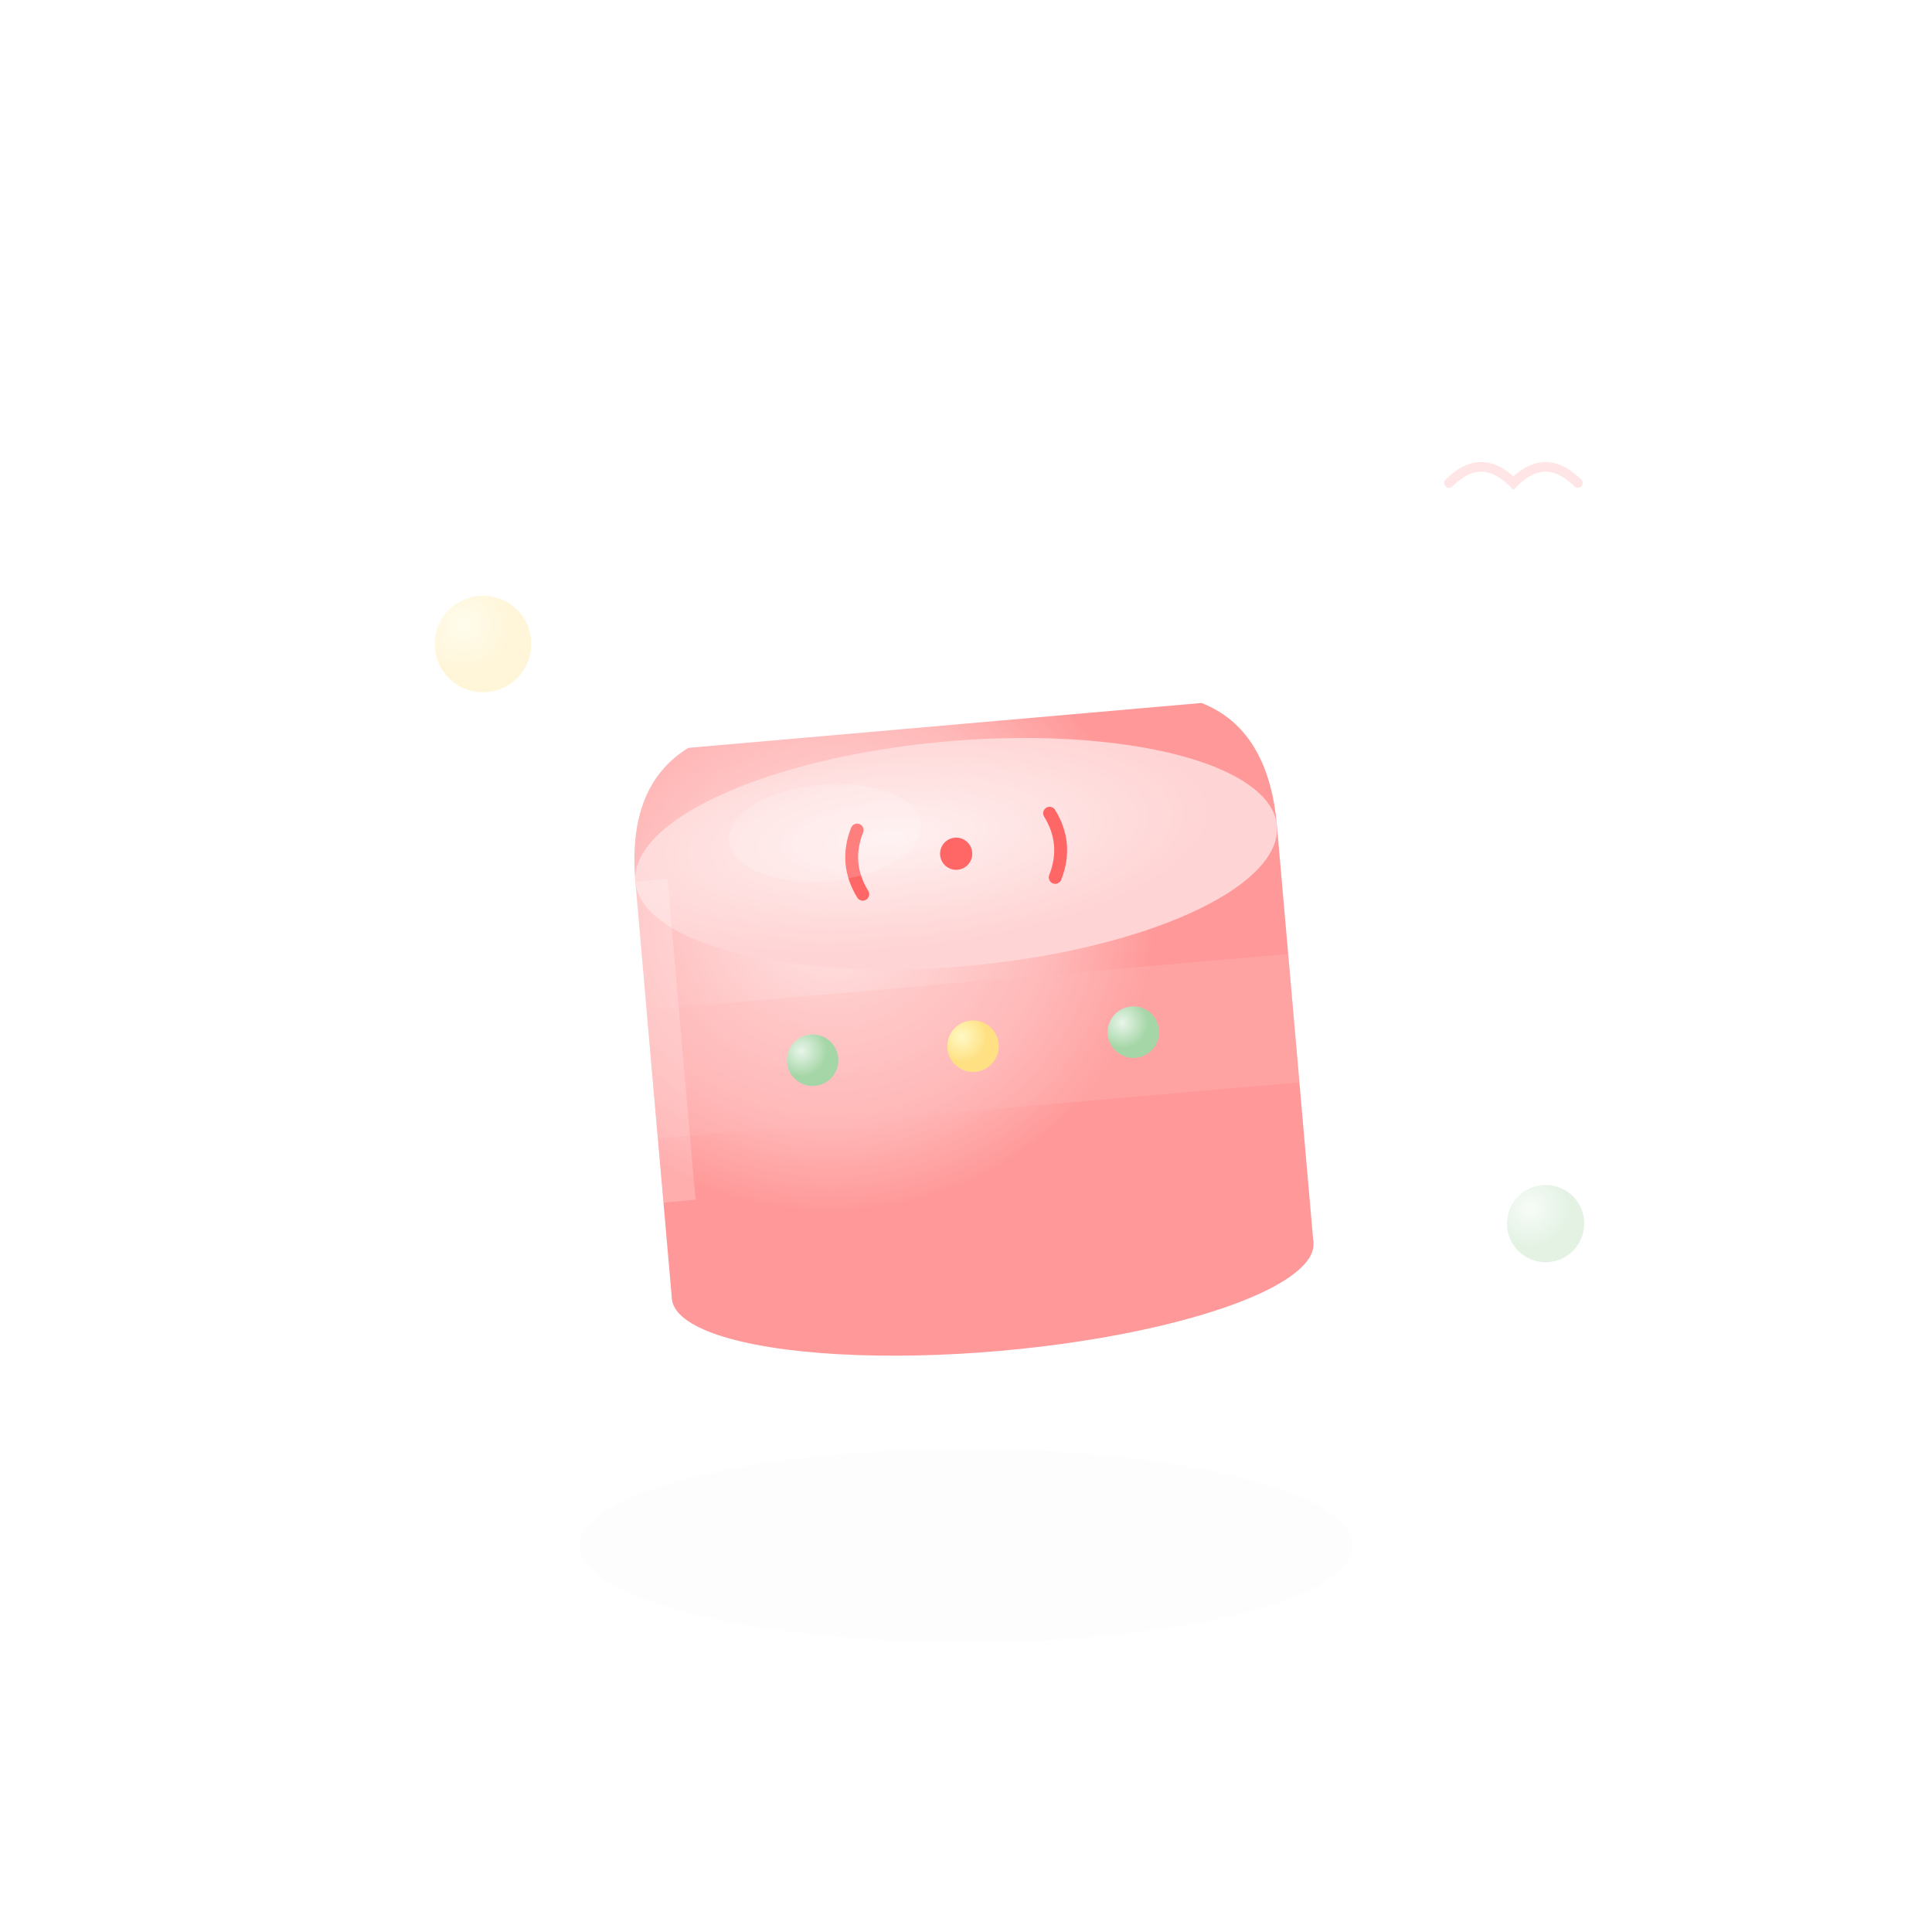 <svg xmlns="http://www.w3.org/2000/svg" viewBox="0 0 600 600" style="background-color: transparent;">
    <defs>
        <!-- Gradients for 3D effect -->
        <radialGradient id="mainGradient" cx="30%" cy="30%">
            <stop offset="0%" style="stop-color:#FFE5E5;stop-opacity:1" />
            <stop offset="70%" style="stop-color:#FFB8B8;stop-opacity:1" />
            <stop offset="100%" style="stop-color:#FF9999;stop-opacity:1" />
        </radialGradient>

        <radialGradient id="topGradient" cx="40%" cy="40%">
            <stop offset="0%" style="stop-color:#FFF0F0;stop-opacity:1" />
            <stop offset="100%" style="stop-color:#FFD4D4;stop-opacity:1" />
        </radialGradient>

        <radialGradient id="accentGradient1" cx="30%" cy="30%">
            <stop offset="0%" style="stop-color:#E8F5E9;stop-opacity:1" />
            <stop offset="100%" style="stop-color:#A5D6A7;stop-opacity:1" />
        </radialGradient>

        <radialGradient id="accentGradient2" cx="30%" cy="30%">
            <stop offset="0%" style="stop-color:#FFF9C4;stop-opacity:1" />
            <stop offset="100%" style="stop-color:#FFE082;stop-opacity:1" />
        </radialGradient>

        <!-- Shadow -->
        <filter id="shadow">
            <feGaussianBlur in="SourceAlpha" stdDeviation="8"/>
            <feOffset dx="0" dy="15" result="offsetblur"/>
            <feFlood flood-color="#000000" flood-opacity="0.15"/>
            <feComposite in2="offsetblur" operator="in"/>
            <feMerge>
                <feMergeNode/>
                <feMergeNode in="SourceGraphic"/>
            </feMerge>
        </filter>

        <!-- Soft blur for highlights -->
        <filter id="softGlow">
            <feGaussianBlur stdDeviation="2"/>
        </filter>
    </defs>

    <!-- Shadow on ground -->
    <ellipse cx="300" cy="480" rx="120" ry="30" fill="#000000" opacity="0.1" filter="url(#softGlow)"/>

    <!-- Main body - Korean drum (북) inspired shape -->
    <g transform="rotate(-5, 300, 300)" filter="url(#shadow)">
        <!-- Bottom face -->
        <ellipse cx="300" cy="380" rx="100" ry="25" fill="#FF9999"/>

        <!-- Main cylindrical body -->
        <path d="M 200 380 Q 200 300, 200 250 Q 200 220, 220 210 L 380 210 Q 400 220, 400 250 Q 400 300, 400 380 Q 350 395, 300 395 Q 250 395, 200 380 Z"
              fill="url(#mainGradient)"/>

        <!-- Top face -->
        <ellipse cx="300" cy="250" rx="100" ry="35" fill="url(#topGradient)"/>

        <!-- Traditional pattern band -->
        <rect x="200" y="290" width="200" height="40" fill="#FFB8B8" opacity="0.3"/>

        <!-- Decorative elements -->
        <g>
            <!-- Small circles representing 단청 patterns -->
            <circle cx="250" cy="310" r="8" fill="url(#accentGradient1)"/>
            <circle cx="300" cy="310" r="8" fill="url(#accentGradient2)"/>
            <circle cx="350" cy="310" r="8" fill="url(#accentGradient1)"/>
        </g>

        <!-- Code symbol on top - stylized as traditional pattern -->
        <g transform="translate(300, 250)">
            <!-- Brackets in Korean calligraphy style -->
            <path d="M -30 -10 Q -35 0, -30 10" fill="none" stroke="#FF6666" stroke-width="4" stroke-linecap="round"/>
            <path d="M 30 -10 Q 35 0, 30 10" fill="none" stroke="#FF6666" stroke-width="4" stroke-linecap="round"/>

            <!-- Center dot -->
            <circle cx="0" cy="0" r="5" fill="#FF6666"/>
        </g>

        <!-- Soft highlight -->
        <ellipse cx="260" cy="240" rx="30" ry="15" fill="#FFFFFF" opacity="0.4" filter="url(#softGlow)"/>

        <!-- Side highlights for 3D effect -->
        <path d="M 200 250 Q 200 300, 200 350 L 210 350 Q 210 300, 210 250 Z"
              fill="#FFFFFF" opacity="0.2"/>
    </g>

    <!-- Small floating elements -->
    <g opacity="0.6">
        <!-- Traditional cloud pattern -->
        <path d="M 450 150 Q 460 140, 470 150 Q 480 140, 490 150"
              fill="none" stroke="#FFD4D4" stroke-width="3" stroke-linecap="round"/>

        <!-- Small decorative circles -->
        <circle cx="150" cy="200" r="15" fill="url(#accentGradient2)" opacity="0.5"/>
        <circle cx="480" cy="380" r="12" fill="url(#accentGradient1)" opacity="0.5"/>
    </g>
</svg>